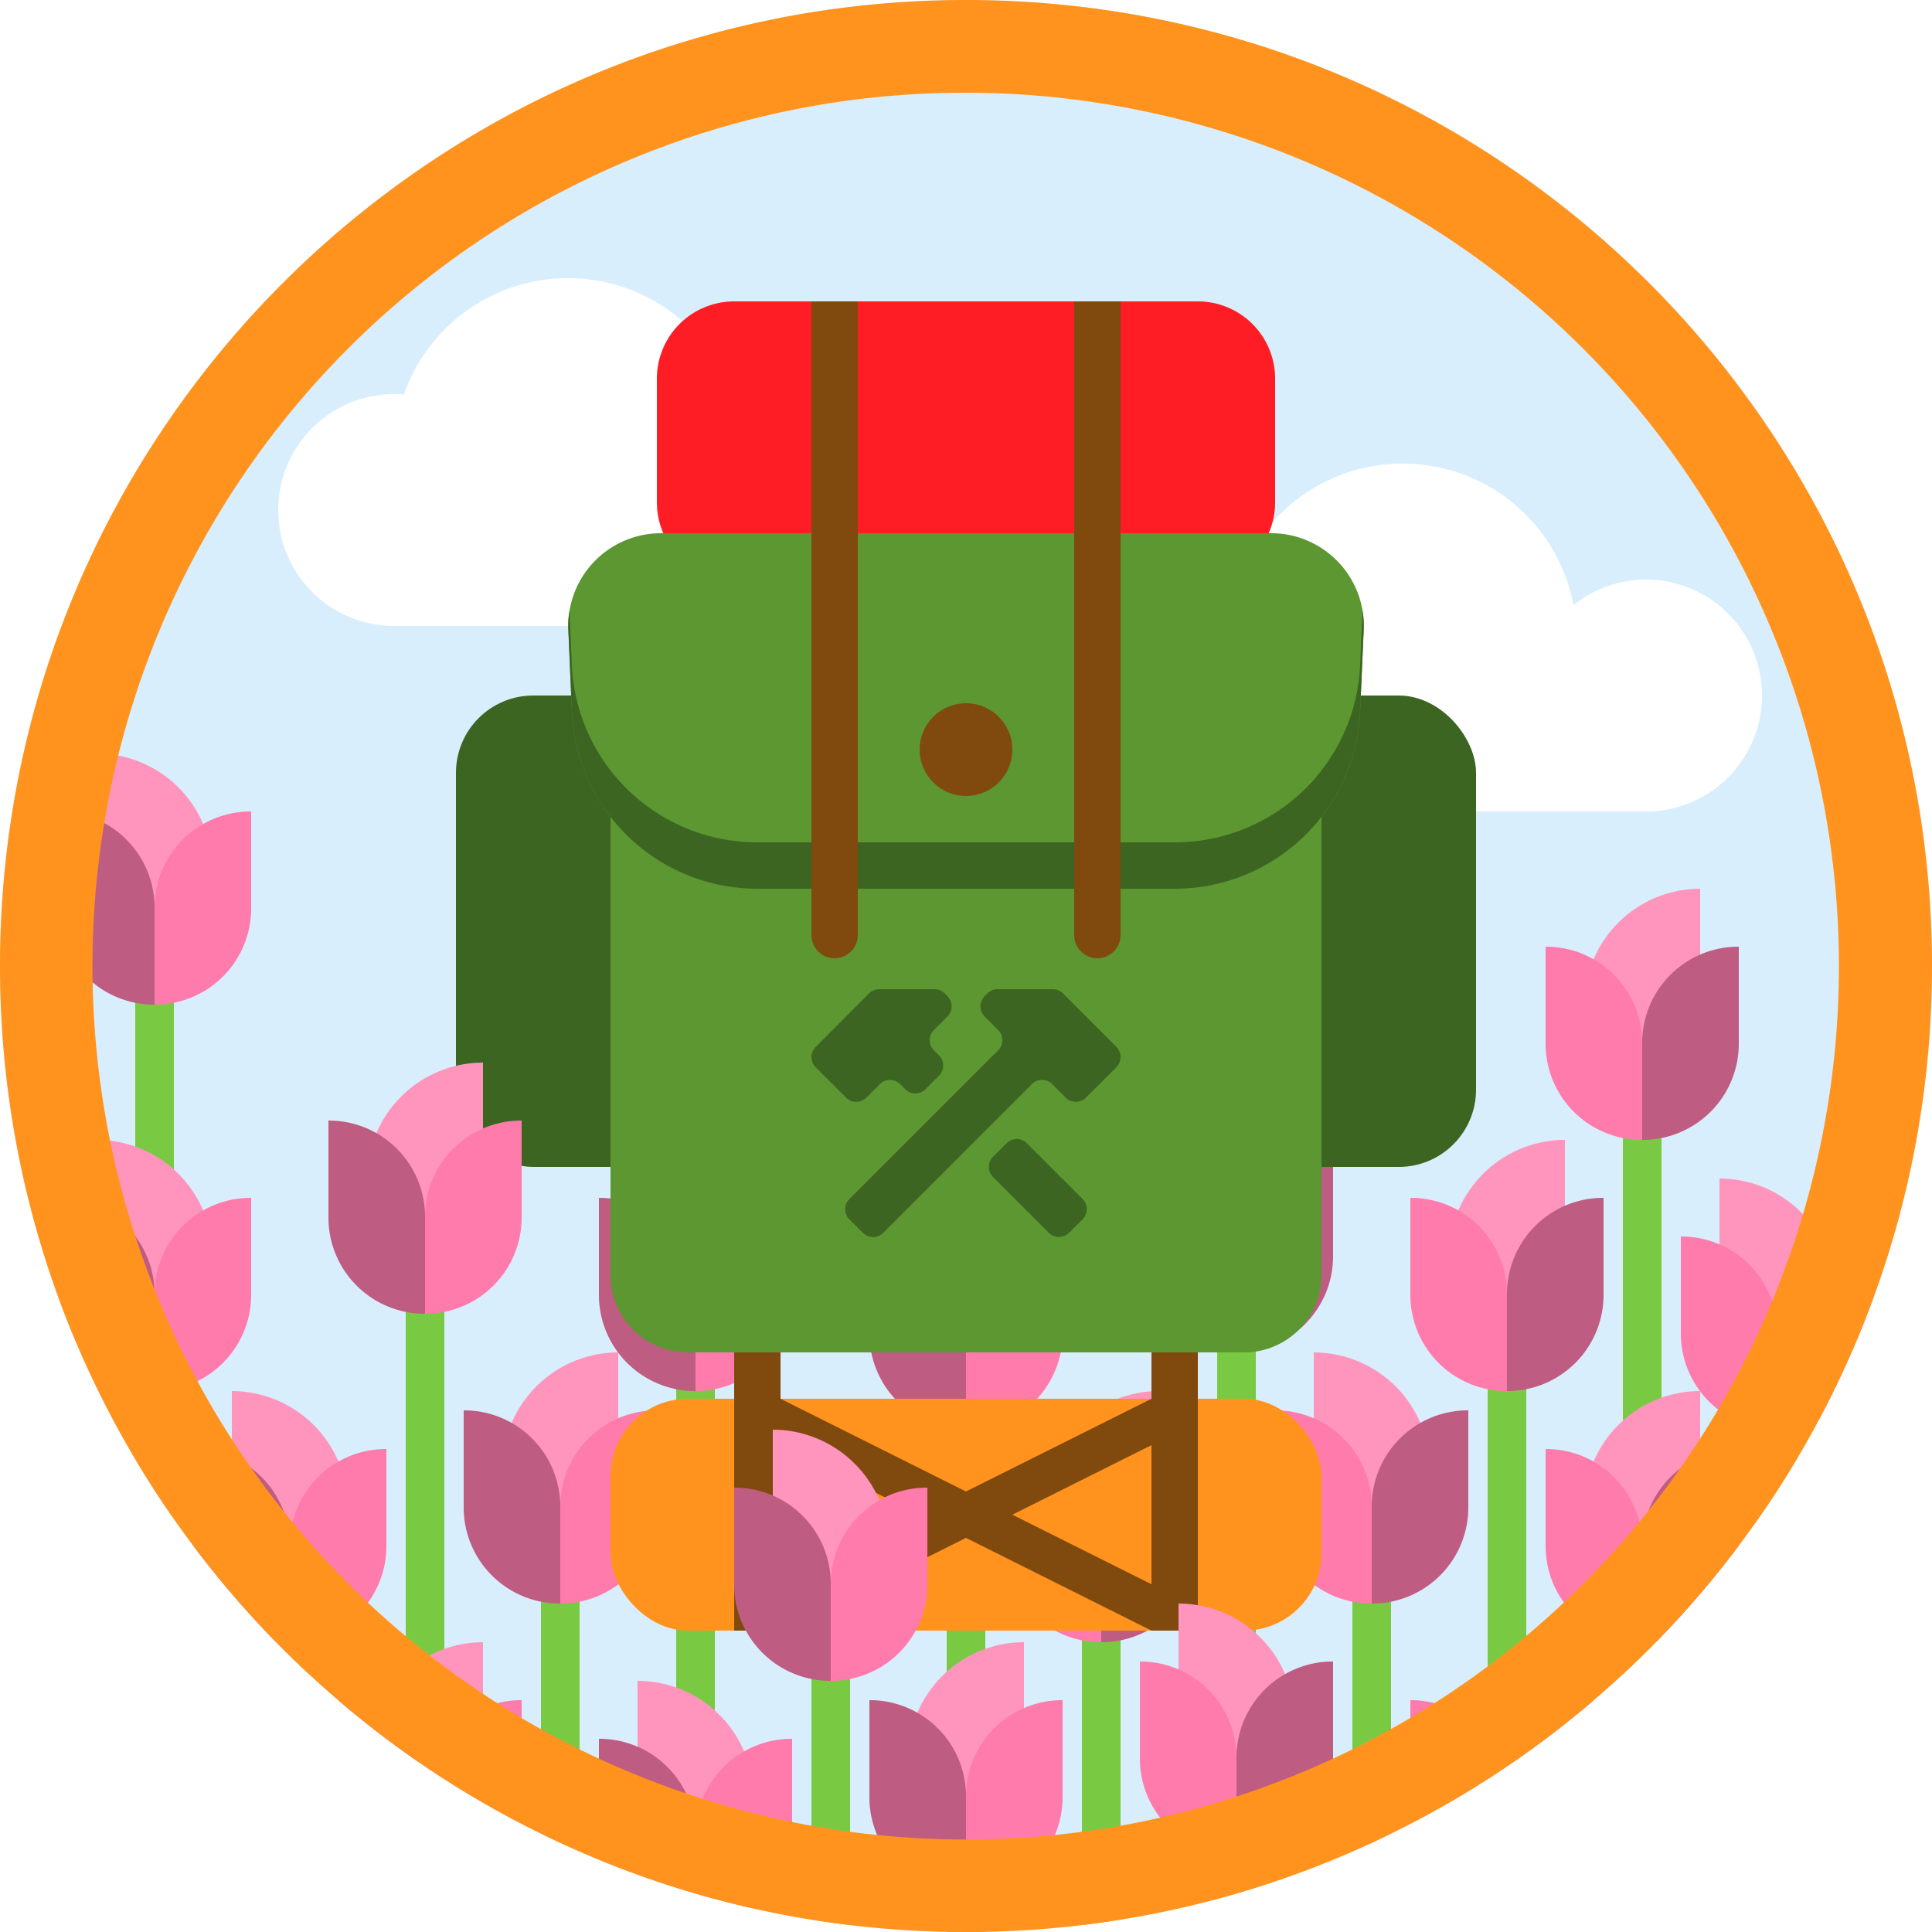 <svg id="Layer_1" data-name="Layer 1" xmlns="http://www.w3.org/2000/svg" xmlns:xlink="http://www.w3.org/1999/xlink" viewBox="0 0 1000 1000">
  <defs>
    <style>
      .cls-1 {
        fill: none;
      }

      .cls-2 {
        clip-path: url(#clip-path);
      }

      .cls-3 {
        fill: #d9eefd;
      }

      .cls-4 {
        fill: #fff;
      }

      .cls-5 {
        fill: #7ac943;
      }

      .cls-6 {
        fill: #ff95bd;
      }

      .cls-7 {
        fill: #bf5c81;
      }

      .cls-8 {
        fill: #ff7bac;
      }

      .cls-9 {
        fill: #ff931e;
      }

      .cls-10 {
        fill: #804a0f;
      }

      .cls-11 {
        fill: #3d6522;
      }

      .cls-12 {
        fill: #ff1d25;
      }

      .cls-13 {
        fill: #5c9732;
      }
    </style>
    <clipPath id="clip-path">
      <circle class="cls-1" cx="500" cy="500" r="500"/>
    </clipPath>
  </defs>
  <title>playground2016</title>
  <g class="cls-2">
    <rect class="cls-3" width="1000" height="1000"/>
    <g>
      <path class="cls-4" d="M480,264a60,60,0,0,1-60,60H204a60,60,0,0,1,0-120c1.7,0,3.38.07,5.05,0.22a90,90,0,0,1,173.38,13A60,60,0,0,1,480,264Z"/>
      <path class="cls-4" d="M912,360a60,60,0,0,1-60,60H636a60,60,0,0,1,0-120c1.7,0,3.38.07,5.05,0.22a90,90,0,0,1,173.38,13A60,60,0,0,1,912,360Z"/>
      <rect class="cls-5" x="490" y="700" width="20" height="300"/>
      <rect class="cls-5" x="350" y="700" width="20" height="300"/>
      <rect class="cls-5" x="210" y="660" width="20" height="340"/>
      <rect class="cls-5" x="70" y="440" width="20" height="560"/>
      <rect class="cls-5" x="140" y="830" width="20" height="170"/>
      <rect class="cls-5" x="280" y="810" width="20" height="190"/>
      <rect class="cls-5" x="420" y="830" width="20" height="170"/>
      <rect class="cls-5" x="560" y="830" width="20" height="170"/>
      <rect class="cls-5" x="700" y="810" width="20" height="190"/>
      <rect class="cls-5" x="840" y="570" width="20" height="430"/>
      <rect class="cls-5" x="630" y="680" width="20" height="320"/>
      <rect class="cls-5" x="770" y="700" width="20" height="300"/>
      <rect class="cls-5" x="910" y="700" width="20" height="300"/>
      <path class="cls-6" d="M110,650v60a60.09,60.09,0,0,1-60-60V590A60.09,60.09,0,0,1,110,650Z"/>
      <path class="cls-7" d="M80,670v50a49.76,49.76,0,0,1-50-50V620A49.76,49.76,0,0,1,80,670Z"/>
      <path class="cls-8" d="M80,670v50a49.76,49.76,0,0,0,50-50V620A49.76,49.76,0,0,0,80,670Z"/>
      <path class="cls-6" d="M110,450v60a60.09,60.09,0,0,1-60-60V390A60.09,60.09,0,0,1,110,450Z"/>
      <path class="cls-7" d="M80,470v50a49.76,49.76,0,0,1-50-50V420A49.76,49.76,0,0,1,80,470Z"/>
      <path class="cls-8" d="M80,470v50a49.76,49.76,0,0,0,50-50V420A49.76,49.76,0,0,0,80,470Z"/>
      <path class="cls-6" d="M390,650v60a60.09,60.09,0,0,1-60-60V590A60.09,60.09,0,0,1,390,650Z"/>
      <path class="cls-7" d="M360,670v50a49.76,49.76,0,0,1-50-50V620A49.76,49.76,0,0,1,360,670Z"/>
      <path class="cls-8" d="M360,670v50a49.76,49.76,0,0,0,50-50V620A49.76,49.76,0,0,0,360,670Z"/>
      <path class="cls-6" d="M470,670v60a60.09,60.09,0,0,0,60-60V610A60.09,60.09,0,0,0,470,670Z"/>
      <path class="cls-8" d="M500,690v50a49.76,49.76,0,0,0,50-50V640A49.76,49.76,0,0,0,500,690Z"/>
      <path class="cls-7" d="M500,690v50a49.76,49.76,0,0,1-50-50V640A49.76,49.76,0,0,1,500,690Z"/>
      <path class="cls-6" d="M670,630v60a60.09,60.09,0,0,1-60-60V570A60.09,60.09,0,0,1,670,630Z"/>
      <path class="cls-8" d="M640,650v50a49.76,49.76,0,0,1-50-50V600A49.76,49.76,0,0,1,640,650Z"/>
      <path class="cls-7" d="M640,650v50a49.76,49.76,0,0,0,50-50V600A49.76,49.76,0,0,0,640,650Z"/>
      <path class="cls-6" d="M750,650v60a60.09,60.09,0,0,0,60-60V590A60.09,60.09,0,0,0,750,650Z"/>
      <path class="cls-7" d="M780,670v50a49.76,49.76,0,0,0,50-50V620A49.76,49.76,0,0,0,780,670Z"/>
      <path class="cls-8" d="M780,670v50a49.76,49.76,0,0,1-50-50V620A49.76,49.76,0,0,1,780,670Z"/>
      <path class="cls-6" d="M950,670v60a60.09,60.09,0,0,1-60-60V610A60.09,60.09,0,0,1,950,670Z"/>
      <path class="cls-8" d="M920,690v50a49.76,49.76,0,0,1-50-50V640A49.76,49.76,0,0,1,920,690Z"/>
      <path class="cls-7" d="M920,690v50a49.76,49.76,0,0,0,50-50V640A49.76,49.76,0,0,0,920,690Z"/>
      <path class="cls-6" d="M180,780v60a60.09,60.09,0,0,1-60-60V720A60.09,60.09,0,0,1,180,780Z"/>
      <path class="cls-7" d="M150,800v50a49.76,49.76,0,0,1-50-50V750A49.76,49.76,0,0,1,150,800Z"/>
      <path class="cls-8" d="M150,800v50a49.76,49.76,0,0,0,50-50V750A49.76,49.76,0,0,0,150,800Z"/>
      <path class="cls-6" d="M260,760v60a60.09,60.09,0,0,0,60-60V700A60.09,60.09,0,0,0,260,760Z"/>
      <path class="cls-8" d="M290,780v50a49.76,49.76,0,0,0,50-50V730A49.76,49.76,0,0,0,290,780Z"/>
      <path class="cls-7" d="M290,780v50a49.76,49.76,0,0,1-50-50V730A49.76,49.76,0,0,1,290,780Z"/>
      <path class="cls-6" d="M540,780v60a60.09,60.09,0,0,0,60-60V720A60.09,60.09,0,0,0,540,780Z"/>
      <path class="cls-7" d="M570,800v50a49.76,49.76,0,0,0,50-50V750A49.76,49.76,0,0,0,570,800Z"/>
      <path class="cls-8" d="M570,800v50a49.76,49.76,0,0,1-50-50V750A49.76,49.76,0,0,1,570,800Z"/>
      <path class="cls-6" d="M740,760v60a60.09,60.09,0,0,1-60-60V700A60.09,60.09,0,0,1,740,760Z"/>
      <path class="cls-8" d="M710,780v50a49.76,49.76,0,0,1-50-50V730A49.76,49.76,0,0,1,710,780Z"/>
      <path class="cls-7" d="M710,780v50a49.76,49.76,0,0,0,50-50V730A49.76,49.76,0,0,0,710,780Z"/>
      <path class="cls-6" d="M390,930v60a60.09,60.09,0,0,1-60-60V870A60.09,60.09,0,0,1,390,930Z"/>
      <path class="cls-7" d="M360,950v50a49.76,49.76,0,0,1-50-50V900A49.76,49.76,0,0,1,360,950Z"/>
      <path class="cls-8" d="M360,950v50a49.76,49.76,0,0,0,50-50V900A49.76,49.76,0,0,0,360,950Z"/>
      <path class="cls-6" d="M190,910v60a60.09,60.09,0,0,0,60-60V850A60.09,60.09,0,0,0,190,910Z"/>
      <path class="cls-8" d="M220,930v50a49.76,49.76,0,0,0,50-50V880A49.76,49.76,0,0,0,220,930Z"/>
      <path class="cls-7" d="M220,930v50a49.76,49.76,0,0,1-50-50V880A49.76,49.76,0,0,1,220,930Z"/>
      <path class="cls-6" d="M470,910v60a60.09,60.09,0,0,0,60-60V850A60.09,60.09,0,0,0,470,910Z"/>
      <path class="cls-8" d="M500,930v50a49.76,49.76,0,0,0,50-50V880A49.76,49.76,0,0,0,500,930Z"/>
      <path class="cls-7" d="M500,930v50a49.76,49.76,0,0,1-50-50V880A49.76,49.76,0,0,1,500,930Z"/>
      <path class="cls-6" d="M750,910v60a60.09,60.09,0,0,0,60-60V850A60.09,60.09,0,0,0,750,910Z"/>
      <path class="cls-7" d="M780,930v50a49.76,49.76,0,0,0,50-50V880A49.76,49.76,0,0,0,780,930Z"/>
      <path class="cls-8" d="M780,930v50a49.76,49.76,0,0,1-50-50V880A49.76,49.76,0,0,1,780,930Z"/>
      <path class="cls-6" d="M820,780v60a60.09,60.09,0,0,0,60-60V720A60.09,60.09,0,0,0,820,780Z"/>
      <path class="cls-7" d="M850,800v50a49.76,49.76,0,0,0,50-50V750A49.76,49.76,0,0,0,850,800Z"/>
      <path class="cls-8" d="M850,800v50a49.76,49.76,0,0,1-50-50V750A49.76,49.76,0,0,1,850,800Z"/>
      <path class="cls-6" d="M820,520v60a60.09,60.09,0,0,0,60-60V460A60.09,60.09,0,0,0,820,520Z"/>
      <path class="cls-7" d="M850,540v50a49.76,49.76,0,0,0,50-50V490A49.76,49.76,0,0,0,850,540Z"/>
      <path class="cls-8" d="M850,540v50a49.76,49.76,0,0,1-50-50V490A49.76,49.76,0,0,1,850,540Z"/>
      <g>
        <rect class="cls-9" x="316" y="724" width="368" height="120" rx="40" ry="40"/>
        <path class="cls-10" d="M596,676v48l-96,48-96-48V676H380V844h24l96-48,96,48h24V676H596ZM404,820V748l72,36Zm192,0-72-36,72-36v72Z"/>
        <rect class="cls-11" x="620" y="360" width="144" height="244" rx="40" ry="40"/>
        <rect class="cls-11" x="236" y="360" width="144" height="244" rx="40" ry="40"/>
        <path class="cls-12" d="M660,196v64c0,1.36-.08,2.76-0.2,4.08A40,40,0,0,1,620,300H380a40,40,0,0,1-39.8-35.92c-0.12-1.32-.2-2.72-0.2-4.08V196a40,40,0,0,1,40-40H620A40,40,0,0,1,660,196Z"/>
        <path class="cls-13" d="M684,316V660a40,40,0,0,1-40,40H356a40,40,0,0,1-40-40V316a40.92,40.92,0,0,1,1-8.92A40.05,40.05,0,0,1,356,276H644a40.05,40.05,0,0,1,39,31.08A40.92,40.92,0,0,1,684,316Z"/>
        <path class="cls-13" d="M608.08,460H391.92A96,96,0,0,1,296,368.17l-1.83-42.09a48,48,0,0,1,48-50.09H657.87a48,48,0,0,1,48,50.09L704,368.17A96,96,0,0,1,608.08,460Z"/>
        <path class="cls-11" d="M705.82,326.09L704,368.17A96,96,0,0,1,608.08,460H391.92A96,96,0,0,1,296,368.17l-1.83-42.08a47.52,47.52,0,0,1,.61-10L296,344.17A96,96,0,0,0,391.92,436H608.08A96,96,0,0,0,704,344.17l1.22-28.11A47.52,47.52,0,0,1,705.82,326.09Z"/>
        <path class="cls-10" d="M580,156V484a12,12,0,0,1-12,12h0a12,12,0,0,1-12-12V156h24Z"/>
        <path class="cls-10" d="M444,156V484a12,12,0,0,1-12,12h0a12,12,0,0,1-12-12V156h24Z"/>
        <circle class="cls-10" cx="500" cy="388" r="24"/>
        <g>
          <path class="cls-11" d="M560.35,631.08l-7,7a7.44,7.44,0,0,1-10.51,0L514,609.22a7.42,7.42,0,0,1,0-10.49l7-7a7.42,7.42,0,0,1,10.49,0l28.86,28.86A7.41,7.41,0,0,1,560.35,631.08Z"/>
          <path class="cls-11" d="M483.38,533.16a7.42,7.42,0,0,0,0,10.49l2.63,2.63a7.42,7.42,0,0,1,0,10.49l-7,7a7.37,7.37,0,0,1-10.49,0l-2.61-2.63a7.42,7.42,0,0,0-10.49,0l-7,7a7.41,7.41,0,0,1-10.48,0l-15.76-15.73a7.42,7.42,0,0,1,0-10.49l27.57-27.65A7.46,7.46,0,0,1,455,512h28.8a7.52,7.52,0,0,1,5.27,2.25l1.32,1.36a7.47,7.47,0,0,1,0,10.53Z"/>
          <path class="cls-11" d="M577.83,552.39l-15.76,15.73a7.41,7.41,0,0,1-10.48,0l-7-7a7.42,7.42,0,0,0-10.49,0l-76.94,77a7.44,7.44,0,0,1-10.51,0l-7-7a7.41,7.41,0,0,1,0-10.48l77-77a7.42,7.42,0,0,0,0-10.49l-7-7a7.42,7.42,0,0,1,0-10.49l1.32-1.41A7.53,7.53,0,0,1,516.2,512H545a7.47,7.47,0,0,1,5.25,2.25l27.57,27.62A7.45,7.45,0,0,1,577.83,552.39Z"/>
        </g>
      </g>
      <g>
        <path class="cls-6" d="M670,890v60a60.09,60.09,0,0,1-60-60V830A60.09,60.09,0,0,1,670,890Z"/>
        <path class="cls-8" d="M640,910v50a49.76,49.76,0,0,1-50-50V860A49.76,49.76,0,0,1,640,910Z"/>
        <path class="cls-7" d="M640,910v50a49.76,49.76,0,0,0,50-50V860A49.76,49.76,0,0,0,640,910Z"/>
      </g>
      <path class="cls-6" d="M460,800v60a60.09,60.09,0,0,1-60-60V740A60.09,60.09,0,0,1,460,800Z"/>
      <path class="cls-7" d="M430,820v50a49.76,49.76,0,0,1-50-50V770A49.76,49.76,0,0,1,430,820Z"/>
      <path class="cls-8" d="M430,820v50a49.76,49.76,0,0,0,50-50V770A49.76,49.76,0,0,0,430,820Z"/>
      <g>
        <path class="cls-6" d="M190,610v60a60.09,60.09,0,0,0,60-60V550A60.09,60.09,0,0,0,190,610Z"/>
        <path class="cls-8" d="M220,630v50a49.76,49.76,0,0,0,50-50V580A49.76,49.76,0,0,0,220,630Z"/>
        <path class="cls-7" d="M220,630v50a49.76,49.76,0,0,1-50-50V580A49.76,49.76,0,0,1,220,630Z"/>
      </g>
    </g>
  </g>
  <path class="cls-9" d="M500,48A452.13,452.13,0,0,1,675.92,916.5a452.13,452.13,0,0,1-351.85-833A449.12,449.12,0,0,1,500,48m0-48C223.86,0,0,223.86,0,500s223.86,500,500,500,500-223.86,500-500S776.14,0,500,0h0Z"/>
</svg>
